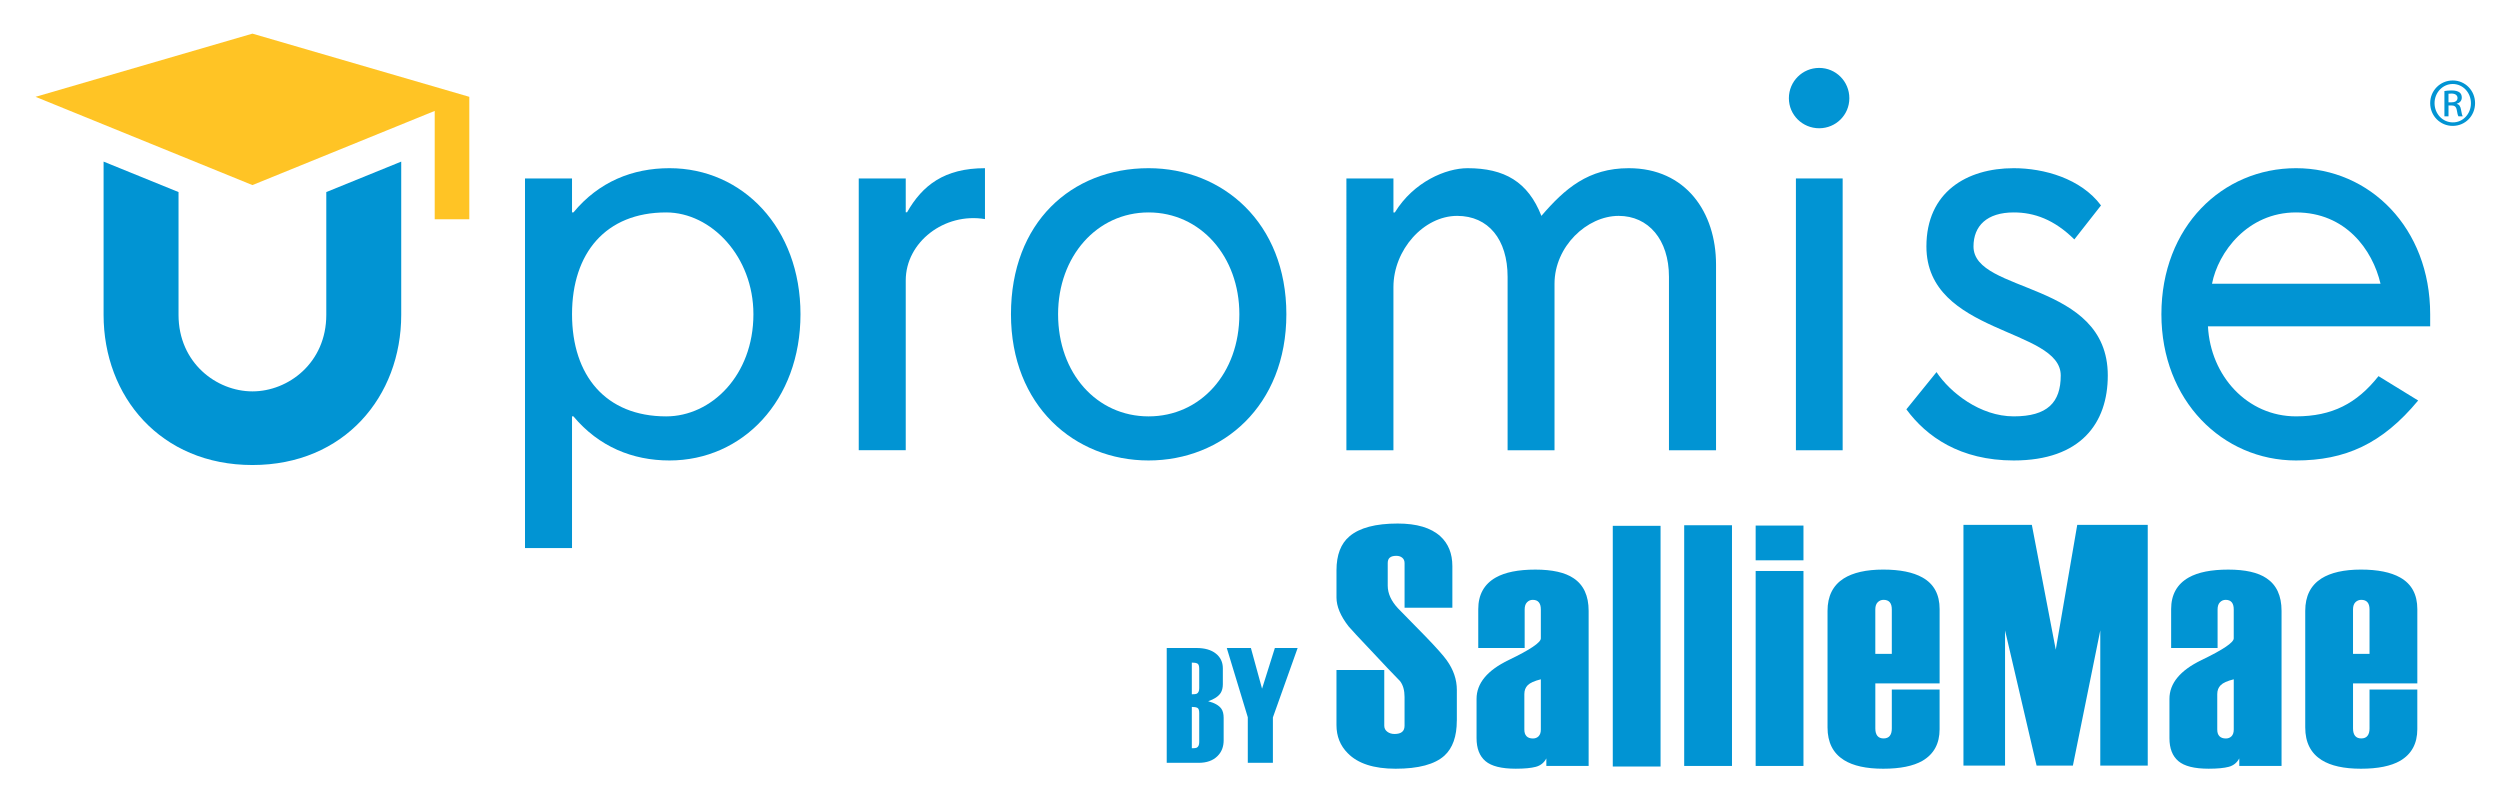 <?xml version="1.0" encoding="utf-8"?>
<!-- Generator: Adobe Illustrator 15.0.0, SVG Export Plug-In . SVG Version: 6.00 Build 0)  -->
<!DOCTYPE svg PUBLIC "-//W3C//DTD SVG 1.1//EN" "http://www.w3.org/Graphics/SVG/1.1/DTD/svg11.dtd">
<svg version="1.1" id="Layer_1" xmlns="http://www.w3.org/2000/svg" xmlns:xlink="http://www.w3.org/1999/xlink" x="0px" y="0px"
	 width="145px" height="46.75px" viewBox="0 19.25 145 46.75" enable-background="new 0 19.25 145 46.75" xml:space="preserve">
<polygon fill="#FFC425" points="14.641,21.201 2.062,24.866 14.641,29.985 25.213,25.683 25.213,31.968 27.22,31.968 27.22,24.866 
	"/>
<path fill="#0194D3" d="M18.925,37.513c0,2.776-2.196,4.437-4.284,4.437c-2.087,0-4.286-1.66-4.286-4.437V30.39l-4.347-1.767v8.889
	c0,4.732,3.301,8.709,8.633,8.709c5.328,0,8.63-3.977,8.63-8.709v-8.889l-4.346,1.767V37.513z"/>
<path fill="#0194D3" d="M43.698,37.475c0,3.553-2.448,5.925-5.06,5.925c-3.51,0-5.46-2.372-5.46-5.925
	c0-3.544,1.951-5.904,5.46-5.904C41.25,31.571,43.698,34.125,43.698,37.475z M46.428,37.475c0-5.004-3.355-8.47-7.599-8.47
	c-2.138,0-4.096,0.783-5.571,2.566h-0.081V29.6h-2.727v21.439h2.727v-7.64h0.081c1.476,1.761,3.433,2.558,5.571,2.558
	C43.073,45.957,46.428,42.479,46.428,37.475z"/>
<path fill="#0194D3" d="M71.883,37.475c0,3.432-2.255,5.925-5.266,5.925c-2.999,0-5.248-2.493-5.248-5.925
	c0-3.35,2.249-5.904,5.248-5.904C69.628,31.571,71.883,34.125,71.883,37.475z M74.609,37.475c0-5.317-3.706-8.47-7.993-8.47
	c-4.474,0-7.98,3.153-7.98,8.47c0,5.32,3.699,8.482,7.98,8.482C70.903,45.957,74.609,42.795,74.609,37.475z"/>
<path fill="#0194D3" d="M96.8,45.364V35.307c0-2.171-1.202-3.536-2.918-3.536c-1.838,0-3.72,1.774-3.72,3.934v9.659h-2.721V35.307
	c0-2.171-1.118-3.536-2.924-3.536c-1.938,0-3.698,1.961-3.698,4.133v9.46h-2.728V29.6h2.728v1.971h0.082
	c1.094-1.783,2.969-2.566,4.215-2.566c2.137,0,3.507,0.783,4.285,2.766c1.362-1.585,2.725-2.766,5.065-2.766
	c3.32,0,5.064,2.566,5.064,5.587v10.772H96.8z"/>
<path fill="#0194D3" d="M104.163,45.364V29.6h2.711v15.765H104.163z"/>
<path fill="#0194D3" d="M116.797,45.957c-3.11,0-5.065-1.383-6.227-2.966l1.748-2.159c0.781,1.176,2.525,2.567,4.479,2.567
	c1.948,0,2.726-0.8,2.726-2.372c0-2.761-7.791-2.368-7.791-7.482c0-3.152,2.337-4.54,5.065-4.54c1.746,0,3.896,0.595,5.061,2.16
	l-1.546,1.971c-1.175-1.16-2.333-1.565-3.515-1.565c-1.558,0-2.334,0.783-2.334,1.974c0,2.758,7.789,1.967,7.789,7.482
	C122.252,43.783,120.693,45.957,116.797,45.957z"/>
<path fill="#0194D3" d="M138.07,35.705h-9.773c0.354-1.819,2.055-4.134,4.871-4.134C136.046,31.571,137.608,33.732,138.07,35.705z
	 M140.95,38.18v-0.705c0-5.004-3.506-8.47-7.782-8.47c-4.265,0-7.807,3.389-7.807,8.47c0,5.005,3.542,8.482,7.807,8.482
	c2.84,0,4.993-0.952,7.085-3.478l-2.3-1.413c-1.253,1.583-2.689,2.333-4.785,2.333c-2.816,0-4.955-2.333-5.107-5.22H140.95z"/>
<path fill="#0194D3" d="M52.533,35.512v9.849h-2.726V29.6h2.726v1.962h0.077c0.89-1.567,2.167-2.557,4.518-2.557v2.952
	C54.777,31.562,52.533,33.292,52.533,35.512z"/>
<path fill="#0194D3" d="M107.262,24.947c0,0.972-0.785,1.742-1.75,1.742c-0.967,0-1.757-0.771-1.757-1.742
	c0-0.979,0.79-1.758,1.757-1.758C106.477,23.188,107.262,23.968,107.262,24.947z"/>
<path fill="#0194D3" d="M142.261,23.917c0.721,0,1.293,0.584,1.293,1.314c0,0.742-0.572,1.321-1.298,1.321
	c-0.719,0-1.306-0.579-1.306-1.321c0-0.73,0.587-1.314,1.306-1.314H142.261z M142.256,24.122c-0.578,0-1.052,0.496-1.052,1.11
	c0,0.625,0.474,1.116,1.057,1.116c0.587,0.008,1.053-0.491,1.053-1.109c0-0.621-0.466-1.117-1.053-1.117H142.256z M142.012,25.999
	h-0.236V24.53c0.123-0.018,0.242-0.034,0.418-0.034c0.22,0,0.367,0.045,0.454,0.11c0.087,0.065,0.136,0.164,0.136,0.302
	c0,0.194-0.129,0.311-0.287,0.357v0.013c0.13,0.023,0.216,0.141,0.246,0.354c0.034,0.229,0.068,0.317,0.093,0.365h-0.245
	c-0.034-0.048-0.072-0.182-0.1-0.375c-0.036-0.188-0.13-0.257-0.314-0.257h-0.164V25.999z M142.012,25.186h0.168
	c0.193,0,0.356-0.071,0.356-0.252c0-0.129-0.093-0.258-0.356-0.258c-0.075,0-0.127,0.008-0.168,0.012V25.186z"/>
<path fill="#0194D3" d="M70.973,62.181c0,0.375-0.117,0.681-0.352,0.915c-0.26,0.266-0.628,0.398-1.105,0.398H67.67v-6.66h1.723
	c0.481,0,0.857,0.107,1.127,0.323c0.269,0.215,0.405,0.5,0.405,0.854v0.923c0,0.202-0.042,0.37-0.124,0.504
	c-0.132,0.203-0.375,0.364-0.727,0.484c0.371,0.096,0.627,0.241,0.767,0.438c0.087,0.128,0.131,0.303,0.131,0.524V62.181z
	 M69.555,59.165v-1.132c0-0.165-0.038-0.266-0.11-0.3c-0.072-0.036-0.179-0.053-0.319-0.053v1.838c0.146,0,0.24-0.01,0.279-0.03
	C69.505,59.438,69.555,59.331,69.555,59.165z M69.555,62.295v-1.691c0-0.166-0.038-0.265-0.11-0.301
	c-0.072-0.035-0.179-0.052-0.319-0.052v2.398c0.146,0,0.24-0.01,0.279-0.03C69.505,62.568,69.555,62.462,69.555,62.295z"/>
<path fill="#0194D3" d="M75.263,56.834l-1.435,4.026v2.634h-1.456V60.85l-1.219-4.016h1.399l0.647,2.36l0.743-2.36H75.263z"/>
<path fill="#0194D3" d="M84.495,61.043c0,0.919-0.239,1.595-0.718,2.034c-0.559,0.506-1.503,0.759-2.833,0.759
	c-1.263,0-2.188-0.3-2.773-0.899c-0.438-0.437-0.656-0.982-0.656-1.635v-3.193h2.772v3.231c0,0.146,0.059,0.263,0.175,0.35
	c0.117,0.088,0.259,0.131,0.423,0.131c0.193,0,0.339-0.04,0.435-0.12c0.097-0.079,0.144-0.2,0.144-0.36v-1.665
	c0-0.385-0.085-0.692-0.26-0.92c-0.469-0.479-0.97-1.008-1.504-1.582c-0.882-0.93-1.376-1.463-1.484-1.596
	c-0.466-0.599-0.7-1.156-0.7-1.675v-1.574c0-0.893,0.252-1.551,0.758-1.976c0.585-0.494,1.517-0.738,2.792-0.738
	c1.104,0,1.927,0.244,2.473,0.738c0.466,0.425,0.698,1.004,0.698,1.734v2.412h-2.772V51.91c0-0.133-0.044-0.236-0.135-0.311
	c-0.09-0.075-0.205-0.111-0.343-0.111c-0.167,0-0.292,0.033-0.375,0.102c-0.084,0.065-0.124,0.174-0.124,0.32v1.305
	c0,0.456,0.2,0.897,0.602,1.325c0.561,0.571,1.088,1.111,1.583,1.616c0.641,0.663,1.056,1.13,1.242,1.396
	c0.389,0.545,0.582,1.117,0.582,1.714V61.043z"/>
<path fill="#0194D3" d="M92.141,63.675h-2.453v-0.438c-0.133,0.252-0.335,0.415-0.609,0.488c-0.271,0.073-0.66,0.11-1.166,0.11
	c-0.824,0-1.41-0.146-1.755-0.439c-0.346-0.293-0.518-0.736-0.518-1.338v-2.273c0-0.903,0.62-1.654,1.864-2.254
	c1.244-0.597,1.865-1.017,1.865-1.255V54.6c0-0.186-0.038-0.325-0.118-0.418c-0.077-0.094-0.195-0.141-0.352-0.141
	c-0.129,0-0.24,0.047-0.331,0.141c-0.092,0.093-0.137,0.232-0.137,0.418v2.234h-2.692V54.58c0-0.837,0.339-1.449,1.018-1.835
	c0.545-0.307,1.31-0.458,2.293-0.458s1.723,0.166,2.214,0.498c0.584,0.386,0.877,1.018,0.877,1.894V63.675z M89.369,61.562v-2.913
	c-0.373,0.094-0.625,0.207-0.759,0.341c-0.133,0.131-0.198,0.305-0.198,0.519v2.054c0,0.174,0.043,0.303,0.129,0.39
	c0.085,0.087,0.211,0.129,0.37,0.129c0.131,0,0.242-0.042,0.328-0.129C89.326,61.864,89.369,61.735,89.369,61.562"/>
<rect x="93.541" y="49.748" fill="#0194D3" width="2.771" height="13.96"/>
<rect x="97.683" y="49.714" fill="#0194D3" width="2.772" height="13.961"/>
<path fill="#0194D3" d="M104.601,51.748h-2.773v-2.015h2.773V51.748z M104.601,63.675h-2.773V52.367h2.773V63.675z"/>
<path fill="#0194D3" d="M112.497,61.542c0,0.837-0.331,1.447-0.997,1.836c-0.532,0.304-1.289,0.458-2.273,0.458
	c-0.985,0-1.743-0.168-2.275-0.5c-0.637-0.399-0.955-1.027-0.955-1.894v-6.764c0-0.85,0.311-1.475,0.936-1.875
	c0.545-0.344,1.31-0.517,2.295-0.517c0.971,0,1.728,0.152,2.273,0.458c0.666,0.372,0.997,0.983,0.997,1.835v4.307h-3.729v2.618
	c0,0.185,0.04,0.326,0.119,0.427c0.081,0.099,0.201,0.148,0.359,0.148c0.16,0,0.279-0.049,0.359-0.148s0.119-0.242,0.119-0.427
	v-2.259h2.772V61.542z M109.725,57.173v-2.576c0-0.186-0.039-0.324-0.119-0.417c-0.08-0.092-0.199-0.139-0.359-0.139
	c-0.134,0-0.247,0.047-0.339,0.139c-0.093,0.093-0.14,0.231-0.14,0.417v2.576H109.725z"/>
<polygon fill="#0194D3" points="124.569,63.653 121.816,63.653 121.816,55.814 120.228,63.653 118.121,63.653 116.293,55.814 
	116.293,63.653 113.88,63.653 113.88,49.691 117.847,49.691 119.234,56.932 120.48,49.691 124.569,49.691 "/>
<path fill="#0194D3" d="M132.33,63.675h-2.452v-0.438c-0.135,0.252-0.336,0.415-0.609,0.488c-0.272,0.073-0.662,0.11-1.165,0.11
	c-0.825,0-1.41-0.146-1.756-0.439c-0.347-0.293-0.52-0.736-0.52-1.338v-2.273c0-0.903,0.622-1.654,1.865-2.254
	c1.243-0.597,1.864-1.017,1.864-1.255V54.6c0-0.186-0.039-0.325-0.116-0.418c-0.079-0.094-0.196-0.141-0.352-0.141
	c-0.13,0-0.241,0.047-0.332,0.141c-0.092,0.093-0.137,0.232-0.137,0.418v2.234h-2.694V54.58c0-0.837,0.34-1.449,1.019-1.835
	c0.545-0.307,1.31-0.458,2.293-0.458c0.986,0,1.723,0.166,2.214,0.498c0.585,0.386,0.878,1.018,0.878,1.894V63.675z M129.558,61.562
	v-2.913c-0.371,0.094-0.625,0.207-0.757,0.341c-0.134,0.131-0.2,0.305-0.2,0.519v2.054c0,0.174,0.042,0.303,0.13,0.39
	c0.087,0.087,0.21,0.129,0.369,0.129c0.132,0,0.241-0.042,0.328-0.129S129.558,61.735,129.558,61.562"/>
<path fill="#0194D3" d="M140.204,61.542c0,0.837-0.333,1.447-0.997,1.836c-0.532,0.304-1.29,0.458-2.273,0.458
	c-0.982,0-1.743-0.168-2.273-0.5c-0.638-0.399-0.957-1.027-0.957-1.894v-6.764c0-0.85,0.312-1.475,0.937-1.875
	c0.545-0.344,1.312-0.517,2.294-0.517c0.97,0,1.728,0.152,2.273,0.458c0.664,0.372,0.997,0.983,0.997,1.835v4.307h-3.729v2.618
	c0,0.185,0.04,0.326,0.119,0.427c0.081,0.099,0.199,0.148,0.359,0.148s0.279-0.049,0.358-0.148c0.081-0.1,0.121-0.242,0.121-0.427
	v-2.259h2.771V61.542z M137.433,57.173v-2.576c0-0.186-0.04-0.324-0.121-0.417c-0.079-0.092-0.198-0.139-0.358-0.139
	c-0.133,0-0.246,0.047-0.34,0.139c-0.092,0.093-0.139,0.231-0.139,0.417v2.576H137.433z"/>
</svg>
